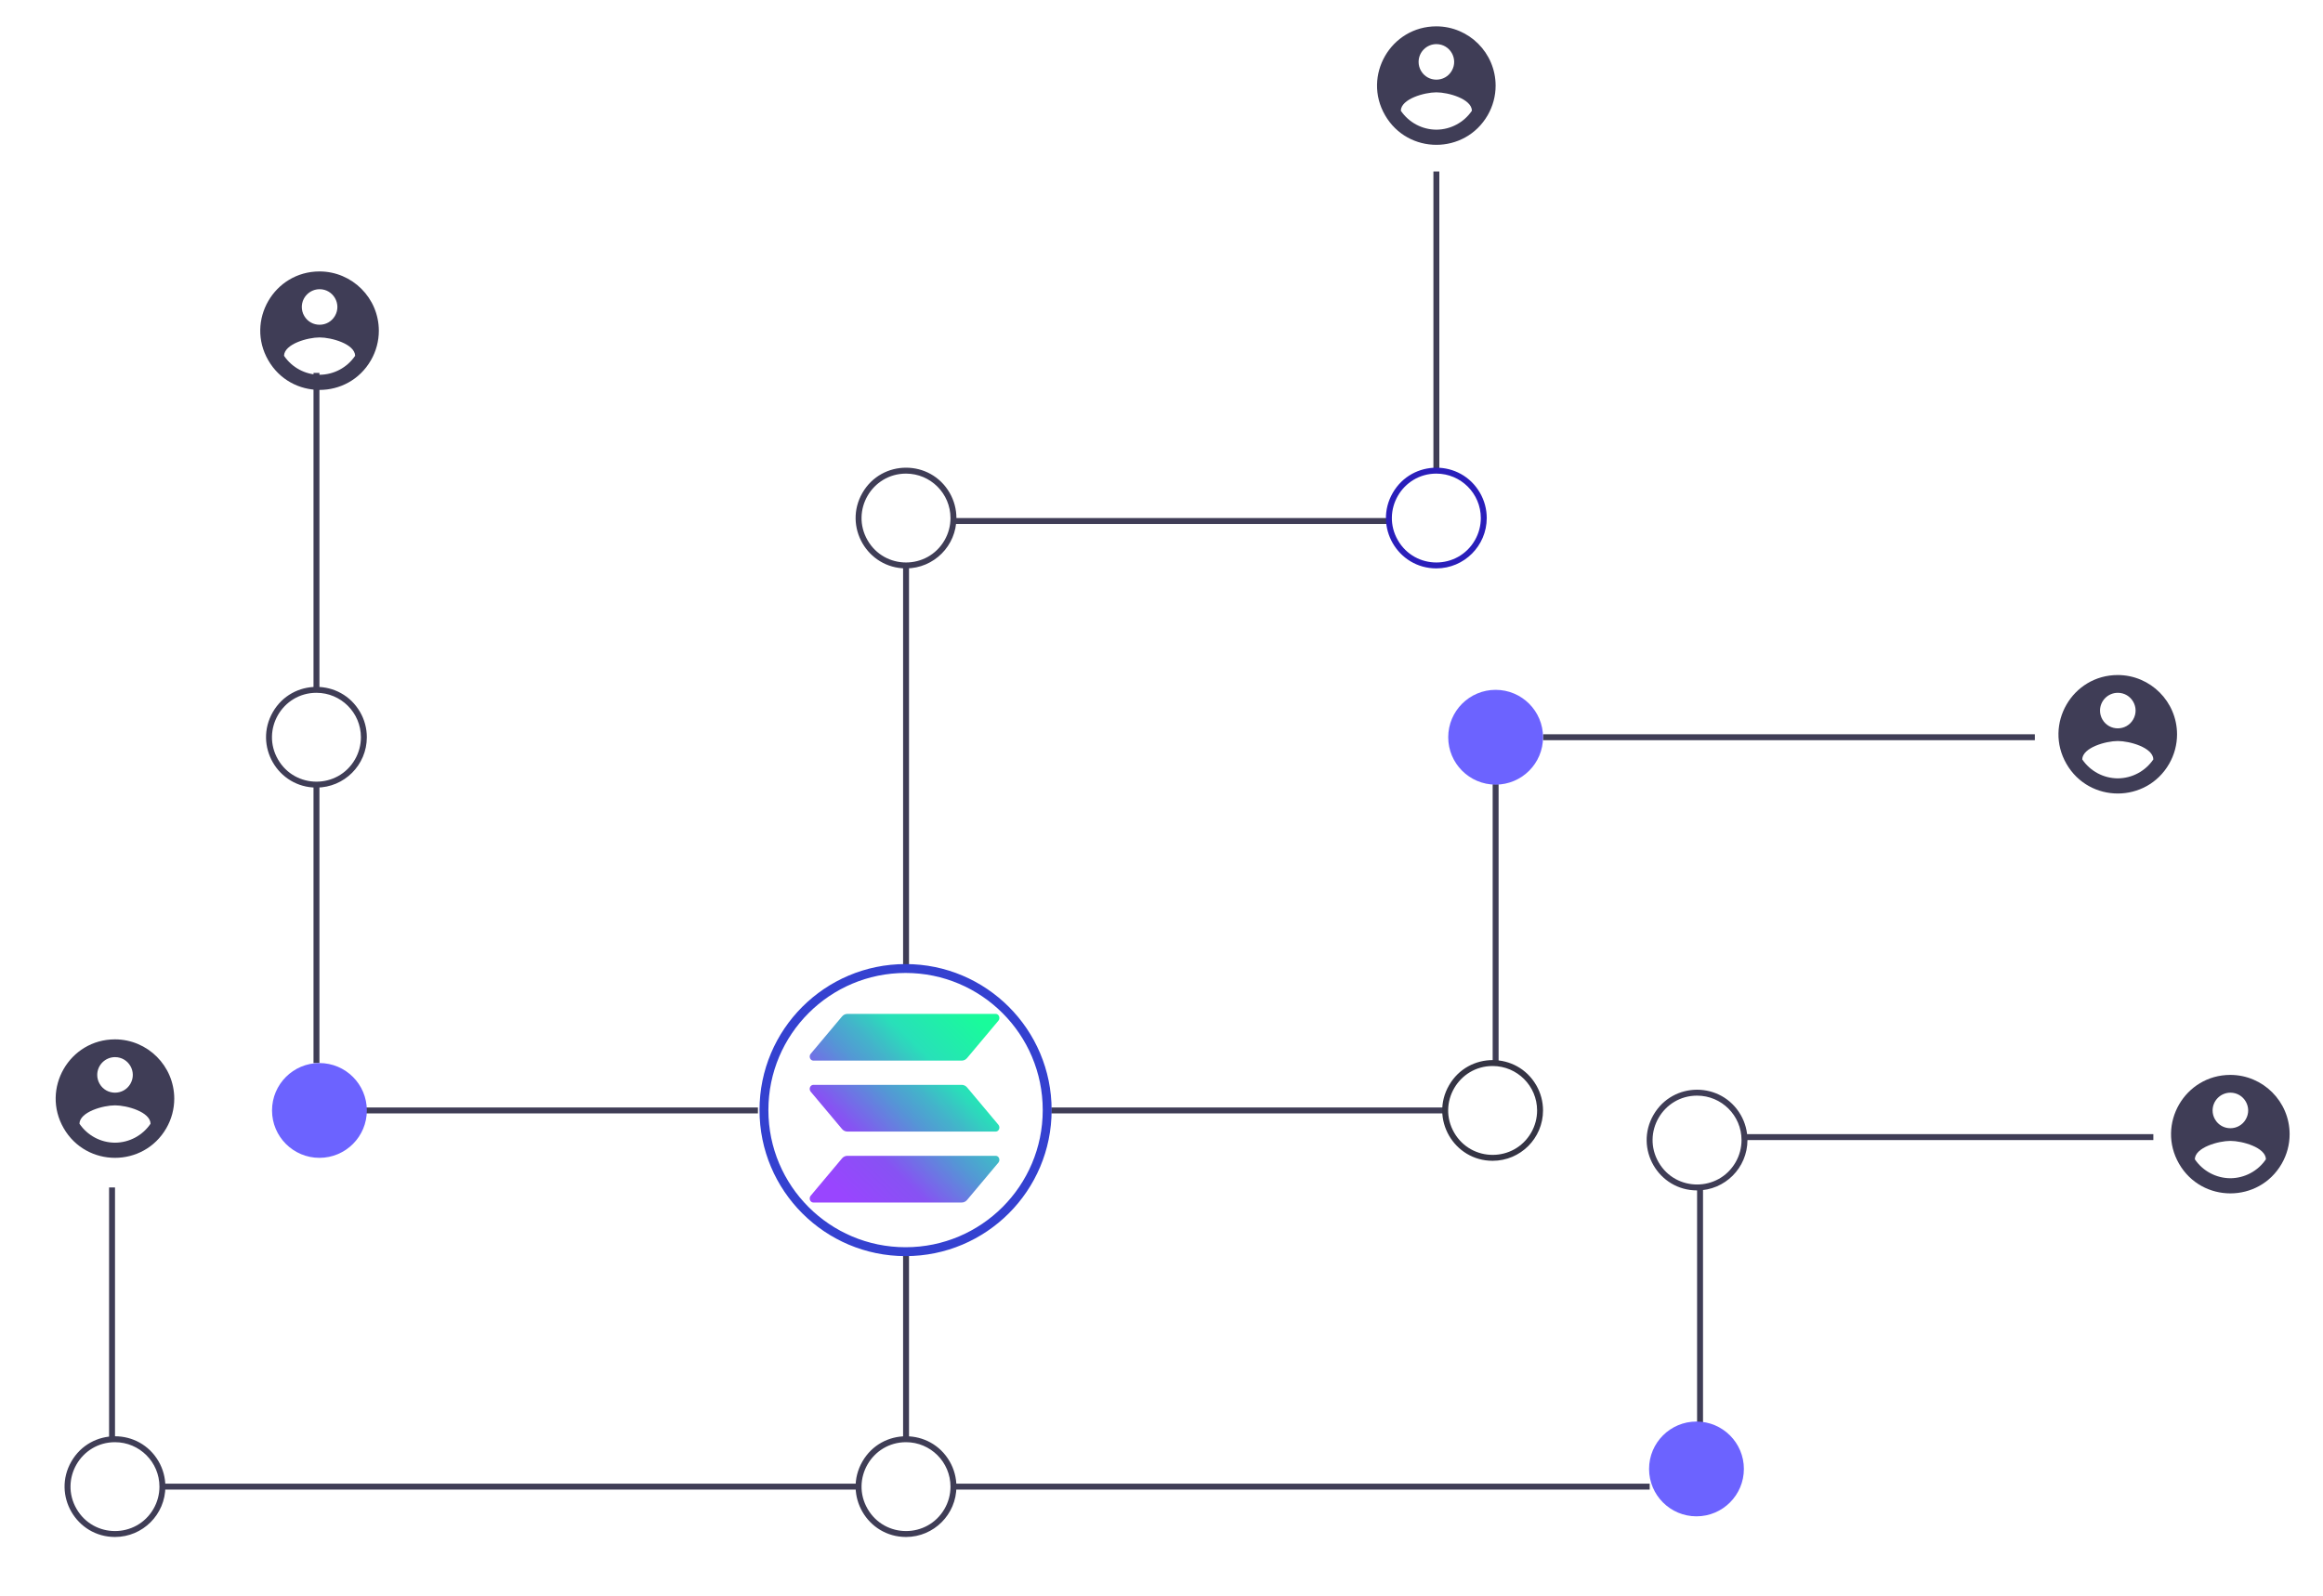 <?xml version="1.0" encoding="utf-8"?>
<svg viewBox="-132.572 -169.548 784.082 538.78" xmlns="http://www.w3.org/2000/svg">
  <defs>
    <linearGradient id="paint0_linear_174_4403" x1="8.526" y1="90.097" x2="88.993" y2="-3.016" gradientUnits="userSpaceOnUse" gradientTransform="matrix(0.634, 0, 0, 0.724, 140.726, 172.752)">
      <stop offset="0.08" stop-color="#9945FF"/>
      <stop offset="0.3" stop-color="#8752F3"/>
      <stop offset="0.5" stop-color="#5497D5"/>
      <stop offset="0.6" stop-color="#43B4CA"/>
      <stop offset="0.72" stop-color="#28E0B9"/>
      <stop offset="0.97" stop-color="#19FB9B"/>
    </linearGradient>
  </defs>
  <title>nakamoto</title>
  <rect x="-26.753" y="-43.654" width="2" height="107" fill="#3f3d56">
    <animate attributeName="fill" values="rgb(7.843% 0% 100% / 0.529);#1400ff" begin="5.23s" dur="1.45s" fill="freeze" keyTimes="0; 1" repeatCount="indefinite"/>
  </rect>
  <rect x="-26.753" y="95.197" width="2" height="94.149" fill="#3f3d56">
    <animate attributeName="fill" values="rgb(7.843% 0% 100% / 0.557);#1400ff" begin="2.25s" dur="1.55s" fill="freeze" keyTimes="0; 1" repeatCount="indefinite"/>
  </rect>
  <rect x="-9.207" y="204.346" width="132.454" height="2" style="" fill="#3f3d56">
    <animate attributeName="fill" values="#2b37c695;rgb(35.294% 29.804% 96.471%)" begin="0.11s" dur="1s" fill="freeze" keyTimes="0; 1" repeatCount="indefinite"/>
  </rect>
  <rect x="-95.753" y="231.346" width="2" height="85" fill="#3f3d56">
    <animate attributeName="fill" values="rgb(7.843% 0% 100% / 0.549);#1400ff" begin="6.06s" dur="1.22s" fill="freeze" keyTimes="0; 1" repeatCount="indefinite"/>
  </rect>
  <rect x="-77.753" y="331.346" width="235" height="2" fill="#3f3d56">
    <animate attributeName="fill" values="rgb(7.843% 0% 100% / 0.561);#1400ff" begin="2.39s" dur="1.77s" fill="freeze" keyTimes="0; 1" repeatCount="indefinite"/>
  </rect>
  <path fill="none" stroke="#3f3d56" stroke-miterlimit="10" stroke-width="2"/>
  <path fill="none" stroke="#3f3d56" stroke-miterlimit="10" stroke-width="2"/>
  <rect x="351.247" y="-111.654" width="2" height="101" fill="#3f3d56">
    <animate attributeName="fill" values="rgb(7.843% 0% 100% / 0.518);#1400ff" begin="6.46s" dur="1.67s" fill="freeze" keyTimes="0; 1" repeatCount="indefinite"/>
  </rect>
  <rect x="189.213" y="5.346" width="147.034" height="2" fill="#3f3d56">
    <animate attributeName="fill" values="rgb(7.843% 0% 100% / 0.549);#1400ff" begin="3.1s" dur="1.58s" fill="freeze" keyTimes="0; 1" repeatCount="indefinite"/>
  </rect>
  <rect x="172.247" y="21.346" width="2" height="135" fill="#3f3d56">
    <animate attributeName="fill" values="rgb(7.843% 0% 100% / 0.482);#1400ff" begin="0s" dur="1.48s" fill="freeze" keyTimes="0; 1" repeatCount="indefinite"/>
  </rect>
  <path d="M -25.753 96.346 C -38.839 96.346 -47.019 82.18 -40.475 70.846 C -33.932 59.513 -17.574 59.513 -11.03 70.846 C -9.538 73.431 -8.753 76.362 -8.753 79.346 C -8.763 88.731 -16.368 96.336 -25.753 96.346 Z M -25.753 64.346 C -37.3 64.346 -44.517 76.846 -38.743 86.846 C -32.97 96.846 -18.536 96.846 -12.762 86.846 C -11.446 84.566 -10.753 81.979 -10.753 79.346 C -10.762 71.066 -17.472 64.356 -25.753 64.346 Z" fill="#3f3d56">
    <animate attributeName="fill" values="rgb(7.843% 0% 100% / 0.573);#1400ff" begin="3.8s" dur="1.43s" fill="freeze" keyTimes="0; 1" repeatCount="indefinite"/>
  </path>
  <path d="M -93.753 349.346 C -106.839 349.346 -115.019 335.18 -108.475 323.846 C -101.932 312.513 -85.574 312.513 -79.03 323.846 C -77.538 326.431 -76.753 329.362 -76.753 332.346 C -76.763 341.731 -84.368 349.336 -93.753 349.346 Z M -93.753 317.346 C -105.3 317.346 -112.517 329.846 -106.743 339.846 C -100.97 349.846 -86.536 349.846 -80.762 339.846 C -79.446 337.566 -78.753 334.979 -78.753 332.346 C -78.762 324.066 -85.472 317.356 -93.753 317.346 Z" fill="#3f3d56">
    <animate attributeName="fill" values="rgb(7.843% 0% 100% / 0.537);#1400ff" begin="4.16s" dur="1.82s" fill="freeze" keyTimes="0; 1" repeatCount="indefinite"/>
  </path>
  <circle cx="-24.753" cy="205.346" r="16" fill="#6c63ff">
    <animate attributeName="fill" values="#6c63ff5c;rgb(42.353% 38.824% 100%)" begin="1.27s" dur="1s" fill="freeze" keyTimes="0; 1" repeatCount="indefinite"/>
  </circle>
  <rect x="388.247" y="78.346" width="166" height="2" fill="#3f3d56">
    <animate attributeName="fill" values="rgb(7.843% 0% 100% / 0.6);#1400ff" begin="4.48s" dur="1.32s" fill="freeze" keyTimes="0; 1" repeatCount="indefinite"/>
  </rect>
  <rect x="371.247" y="95.197" width="2" height="94.149" fill="#3f3d56">
    <animate attributeName="fill" values="#2f24b085;rgb(7.843% 0% 98.039%)" begin="2.35s" dur="1s" fill="freeze" keyTimes="0; 1"/>
  </rect>
  <rect x="222.247" y="204.346" width="133" height="2" fill="#3f3d56">
    <animate attributeName="fill" values="#164bd565;rgb(9.412% 4.314% 96.078%)" dur="1s" fill="freeze" keyTimes="0; 1" repeatCount="indefinite"/>
  </rect>
  <rect x="456.247" y="213.346" width="138" height="2" fill="#3f3d56">
    <animate attributeName="fill" values="rgb(7.843% 0% 100% / 0.573);#1400ff" begin="8.21s" dur="1.2s" fill="freeze" keyTimes="0; 1" repeatCount="indefinite"/>
  </rect>
  <rect x="440.247" y="231.346" width="2" height="85" fill="#3f3d56">
    <animate attributeName="fill" values="rgb(7.843% 0% 100% / 0.561);#1400ff" begin="5.21s" dur="1.47s" fill="freeze" keyTimes="0; 1" repeatCount="indefinite"/>
  </rect>
  <rect x="189.247" y="331.346" width="235" height="2" fill="#3f3d56">
    <animate attributeName="fill" values="rgb(7.843% 0% 100% / 0.518);#1400ff" begin="2.42s" dur="1.77s" fill="freeze" keyTimes="0; 1" repeatCount="indefinite"/>
  </rect>
  <rect x="172.247" y="254.346" width="2" height="62" fill="#3f3d56">
    <animate attributeName="fill" values="rgb(7.843% 0% 100% / 0.577);#1400ff" dur="1.1s" fill="freeze" keyTimes="0; 1" repeatCount="indefinite"/>
  </rect>
  <circle cx="372.247" cy="79.346" r="16" fill="#6c63ff">
    <animate attributeName="fill" values="#5f4cf637;rgb(42.353% 38.824% 100%)" dur="1s" fill="freeze" keyTimes="0; 1" begin="3.46s" repeatCount="indefinite"/>
  </circle>
  <path d="M 352.247 22.346 C 339.161 22.346 330.981 8.18 337.525 -3.154 C 344.068 -14.487 360.426 -14.487 366.97 -3.154 C 368.462 -0.569 369.247 2.362 369.247 5.346 C 369.237 14.731 361.632 22.336 352.247 22.346 Z M 352.247 -9.654 C 340.7 -9.654 333.483 2.846 339.257 12.846 C 345.03 22.846 359.464 22.846 365.238 12.846 C 366.554 10.566 367.247 7.979 367.247 5.346 C 367.238 -2.934 360.528 -9.644 352.247 -9.654 L 352.247 -9.654 Z" style="fill: rgb(42, 30, 186);">
    <animate attributeName="fill" values="rgb(7.843% 0% 100% / 0.573);#1400ff" begin="4.68s" dur="1.78s" fill="freeze" keyTimes="0; 1" repeatCount="indefinite"/>
  </path>
  <path d="M 173.247 22.346 C 160.161 22.346 151.981 8.18 158.525 -3.154 C 165.068 -14.487 181.426 -14.487 187.97 -3.154 C 189.462 -0.569 190.247 2.362 190.247 5.346 C 190.237 14.731 182.632 22.336 173.247 22.346 Z M 173.247 -9.654 C 161.7 -9.654 154.483 2.846 160.257 12.846 C 166.03 22.846 180.464 22.846 186.238 12.846 C 187.554 10.566 188.247 7.979 188.247 5.346 C 188.238 -2.934 181.528 -9.644 173.247 -9.654 L 173.247 -9.654 Z" fill="#3f3d56">
    <animate attributeName="fill" values="rgb(7.843% 0% 100% / 0.577);#1400ff" begin="1.48s" dur="1.62s" fill="freeze" keyTimes="0; 1" repeatCount="indefinite"/>
  </path>
  <path d="M 440.247 232.346 C 427.161 232.346 418.981 218.18 425.525 206.846 C 432.068 195.513 448.426 195.513 454.97 206.846 C 456.462 209.431 457.247 212.362 457.247 215.346 C 457.237 224.731 449.632 232.336 440.247 232.346 Z M 440.247 200.346 C 428.7 200.346 421.483 212.846 427.257 222.846 C 433.03 232.846 447.464 232.846 453.238 222.846 C 454.554 220.566 455.247 217.979 455.247 215.346 C 455.238 207.066 448.528 200.356 440.247 200.346 Z" fill="#3f3d56">
    <animate attributeName="fill" values="rgb(7.843% 0% 100% / 0.529);#1400ff" begin="6.68s" dur="1.53s" fill="freeze" keyTimes="0; 1" repeatCount="indefinite"/>
  </path>
  <path d="M 173.247 349.346 C 160.161 349.346 151.981 335.18 158.525 323.846 C 165.068 312.513 181.426 312.513 187.97 323.846 C 189.462 326.431 190.247 329.362 190.247 332.346 C 190.237 341.731 182.632 349.336 173.247 349.346 Z M 173.247 317.346 C 161.7 317.346 154.483 329.846 160.257 339.846 C 166.03 349.846 180.464 349.846 186.238 339.846 C 187.554 337.566 188.247 334.979 188.247 332.346 C 188.238 324.066 181.528 317.356 173.247 317.346 Z" fill="#3f3d56">
    <animate attributeName="fill" values="rgb(7.843% 0% 100% / 0.529);#1400ff" begin="1.2s" dur="1.12s" fill="freeze" keyTimes="0; 1" repeatCount="indefinite"/>
  </path>
  <path d="M 371.247 222.346 C 358.161 222.346 349.981 208.18 356.525 196.846 C 363.068 185.513 379.426 185.513 385.97 196.846 C 387.462 199.431 388.247 202.362 388.247 205.346 C 388.237 214.731 380.632 222.336 371.247 222.346 Z M 371.247 190.346 C 359.7 190.346 352.483 202.846 358.257 212.846 C 364.03 222.846 378.464 222.846 384.238 212.846 C 385.554 210.566 386.247 207.979 386.247 205.346 C 386.238 197.066 379.528 190.356 371.247 190.346 Z" style="fill: rgb(53, 52, 68);">
    <animate attributeName="fill" values="#1300ff7a;rgb(7.843% 0% 100%)" begin="1.2s" dur="1s" fill="freeze" keyTimes="0; 1" repeatCount="indefinite"/>
  </path>
  <path d="M -93.753 181.346 C -109.149 181.346 -118.772 198.013 -111.074 211.346 C -103.376 224.68 -84.131 224.68 -76.433 211.346 C -74.677 208.306 -73.753 204.857 -73.753 201.346 C -73.785 190.314 -82.721 181.379 -93.753 181.346 Z M -93.753 187.346 C -89.134 187.346 -86.248 192.346 -88.557 196.346 C -90.866 200.346 -96.64 200.346 -98.949 196.346 C -99.476 195.434 -99.753 194.4 -99.753 193.346 C -99.742 190.037 -97.062 187.357 -93.753 187.346 Z M -93.753 216.231 C -98.565 216.209 -103.056 213.813 -105.753 209.827 C -105.657 205.827 -97.753 203.625 -93.753 203.625 C -89.753 203.625 -81.849 205.827 -81.753 209.827 C -84.453 213.809 -88.942 216.205 -93.753 216.231 Z" fill="#3f3d56"/>
  <path d="M 352.247 -160.654 C 336.851 -160.654 327.228 -143.987 334.926 -130.654 C 342.624 -117.32 361.869 -117.32 369.567 -130.654 C 371.323 -133.694 372.247 -137.143 372.247 -140.654 C 372.215 -151.686 363.279 -160.621 352.247 -160.654 Z M 352.247 -154.654 C 356.866 -154.654 359.752 -149.654 357.443 -145.654 C 355.134 -141.654 349.36 -141.654 347.051 -145.654 C 346.524 -146.566 346.247 -147.6 346.247 -148.654 C 346.258 -151.963 348.938 -154.643 352.247 -154.654 Z M 352.247 -125.769 C 347.435 -125.791 342.944 -128.187 340.247 -132.173 C 340.343 -136.173 348.247 -138.375 352.247 -138.375 C 356.247 -138.375 364.151 -136.173 364.247 -132.173 C 361.547 -128.191 357.058 -125.795 352.247 -125.769 Z" fill="#3f3d56"/>
  <path d="M 582.247 58.346 C 566.851 58.346 557.228 75.013 564.926 88.346 C 572.624 101.68 591.869 101.68 599.567 88.346 C 601.323 85.306 602.247 81.857 602.247 78.346 C 602.215 67.314 593.279 58.379 582.247 58.346 Z M 582.247 64.346 C 586.866 64.346 589.752 69.346 587.443 73.346 C 585.134 77.346 579.36 77.346 577.051 73.346 C 576.524 72.434 576.247 71.4 576.247 70.346 C 576.258 67.037 578.938 64.357 582.247 64.346 Z M 582.247 93.231 C 577.435 93.209 572.944 90.813 570.247 86.827 C 570.343 82.827 578.247 80.625 582.247 80.625 C 586.247 80.625 594.151 82.827 594.247 86.827 C 591.547 90.809 587.058 93.205 582.247 93.231 Z" fill="#3f3d56"/>
  <path d="M 620.247 193.346 C 604.851 193.346 595.228 210.013 602.926 223.346 C 610.624 236.68 629.869 236.68 637.567 223.346 C 639.323 220.306 640.247 216.857 640.247 213.346 C 640.215 202.314 631.279 193.379 620.247 193.346 Z M 620.247 199.346 C 624.866 199.346 627.752 204.346 625.443 208.346 C 623.134 212.346 617.36 212.346 615.051 208.346 C 614.524 207.434 614.247 206.4 614.247 205.346 C 614.258 202.037 616.938 199.357 620.247 199.346 Z M 620.247 228.231 C 615.435 228.209 610.944 225.813 608.247 221.827 C 608.343 217.827 616.247 215.625 620.247 215.625 C 624.247 215.625 632.151 217.827 632.247 221.827 C 629.547 225.809 625.058 228.205 620.247 228.231 Z" fill="#3f3d56"/>
  <path d="M 204.42 222.959 L 193.85 235.564 C 193.62 235.837 193.343 236.056 193.034 236.205 C 192.725 236.355 192.391 236.431 192.055 236.431 L 141.952 236.431 C 141.713 236.431 141.479 236.354 141.279 236.208 C 141.079 236.062 140.922 235.855 140.827 235.61 C 140.731 235.367 140.703 235.098 140.743 234.836 C 140.783 234.573 140.892 234.33 141.055 234.136 L 151.632 221.53 C 151.861 221.257 152.138 221.04 152.446 220.89 C 152.754 220.74 153.086 220.664 153.423 220.664 L 203.523 220.664 C 203.761 220.664 203.996 220.74 204.195 220.886 C 204.395 221.032 204.552 221.24 204.648 221.483 C 204.742 221.728 204.772 221.997 204.731 222.259 C 204.691 222.521 204.582 222.764 204.42 222.959 Z M 193.85 197.574 C 193.62 197.301 193.343 197.083 193.034 196.933 C 192.725 196.784 192.391 196.707 192.055 196.707 L 141.952 196.707 C 141.713 196.707 141.479 196.785 141.279 196.931 C 141.079 197.076 140.922 197.285 140.827 197.528 C 140.731 197.772 140.703 198.042 140.743 198.303 C 140.783 198.565 140.892 198.808 141.055 199.002 L 151.632 211.608 C 151.861 211.881 152.138 212.099 152.446 212.248 C 152.754 212.398 153.086 212.475 153.423 212.476 L 203.523 212.476 C 203.761 212.476 203.996 212.398 204.195 212.252 C 204.395 212.106 204.552 211.898 204.648 211.655 C 204.742 211.411 204.772 211.141 204.731 210.88 C 204.691 210.618 204.582 210.374 204.42 210.18 L 193.85 197.574 Z M 141.952 188.52 L 192.055 188.52 C 192.391 188.52 192.725 188.444 193.034 188.293 C 193.343 188.145 193.62 187.927 193.85 187.653 L 204.42 175.047 C 204.582 174.853 204.691 174.61 204.731 174.348 C 204.772 174.085 204.742 173.816 204.648 173.573 C 204.552 173.328 204.395 173.121 204.195 172.975 C 203.996 172.829 203.761 172.752 203.523 172.752 L 153.423 172.752 C 153.086 172.753 152.754 172.83 152.446 172.979 C 152.138 173.128 151.861 173.346 151.632 173.62 L 141.058 186.224 C 140.895 186.419 140.787 186.661 140.746 186.923 C 140.706 187.185 140.733 187.454 140.829 187.699 C 140.924 187.941 141.081 188.149 141.28 188.295 C 141.48 188.442 141.713 188.519 141.952 188.52 Z" fill="url(#paint0_linear_174_4403)" style="opacity: 1;"/>
  <ellipse style="stroke: rgb(52, 65, 208); stroke-width: 3px; fill: rgba(216, 216, 216, 0);" cx="173.084" cy="205.227" rx="47.798" ry="47.798">
    <animate attributeName="stroke" values="rgb(0% 8.235% 100% / 0.333);#0015ff" begin="0.03s" dur="2s" fill="freeze" keyTimes="0; 1" repeatCount="indefinite"/>
  </ellipse>
  <circle cx="440.039" cy="326.375" r="16" fill="#6c63ff">
    <animate attributeName="fill" values="#5f4cf637;rgb(42.353% 38.824% 100%)" dur="1s" fill="freeze" keyTimes="0; 1" begin="4.21s" repeatCount="indefinite"/>
  </circle>
  <path d="M -24.702 -77.91 C -40.098 -77.91 -49.721 -61.243 -42.023 -47.91 C -34.325 -34.576 -15.08 -34.576 -7.382 -47.91 C -5.626 -50.95 -4.702 -54.399 -4.702 -57.91 C -4.734 -68.942 -13.67 -77.877 -24.702 -77.91 Z M -24.702 -71.91 C -20.083 -71.91 -17.197 -66.91 -19.506 -62.91 C -21.815 -58.91 -27.589 -58.91 -29.898 -62.91 C -30.425 -63.822 -30.702 -64.856 -30.702 -65.91 C -30.691 -69.219 -28.011 -71.899 -24.702 -71.91 Z M -24.702 -43.025 C -29.514 -43.047 -34.005 -45.443 -36.702 -49.429 C -36.606 -53.429 -28.702 -55.631 -24.702 -55.631 C -20.702 -55.631 -12.798 -53.429 -12.702 -49.429 C -15.402 -45.447 -19.891 -43.051 -24.702 -43.025 Z" fill="#3f3d56"/>
</svg>